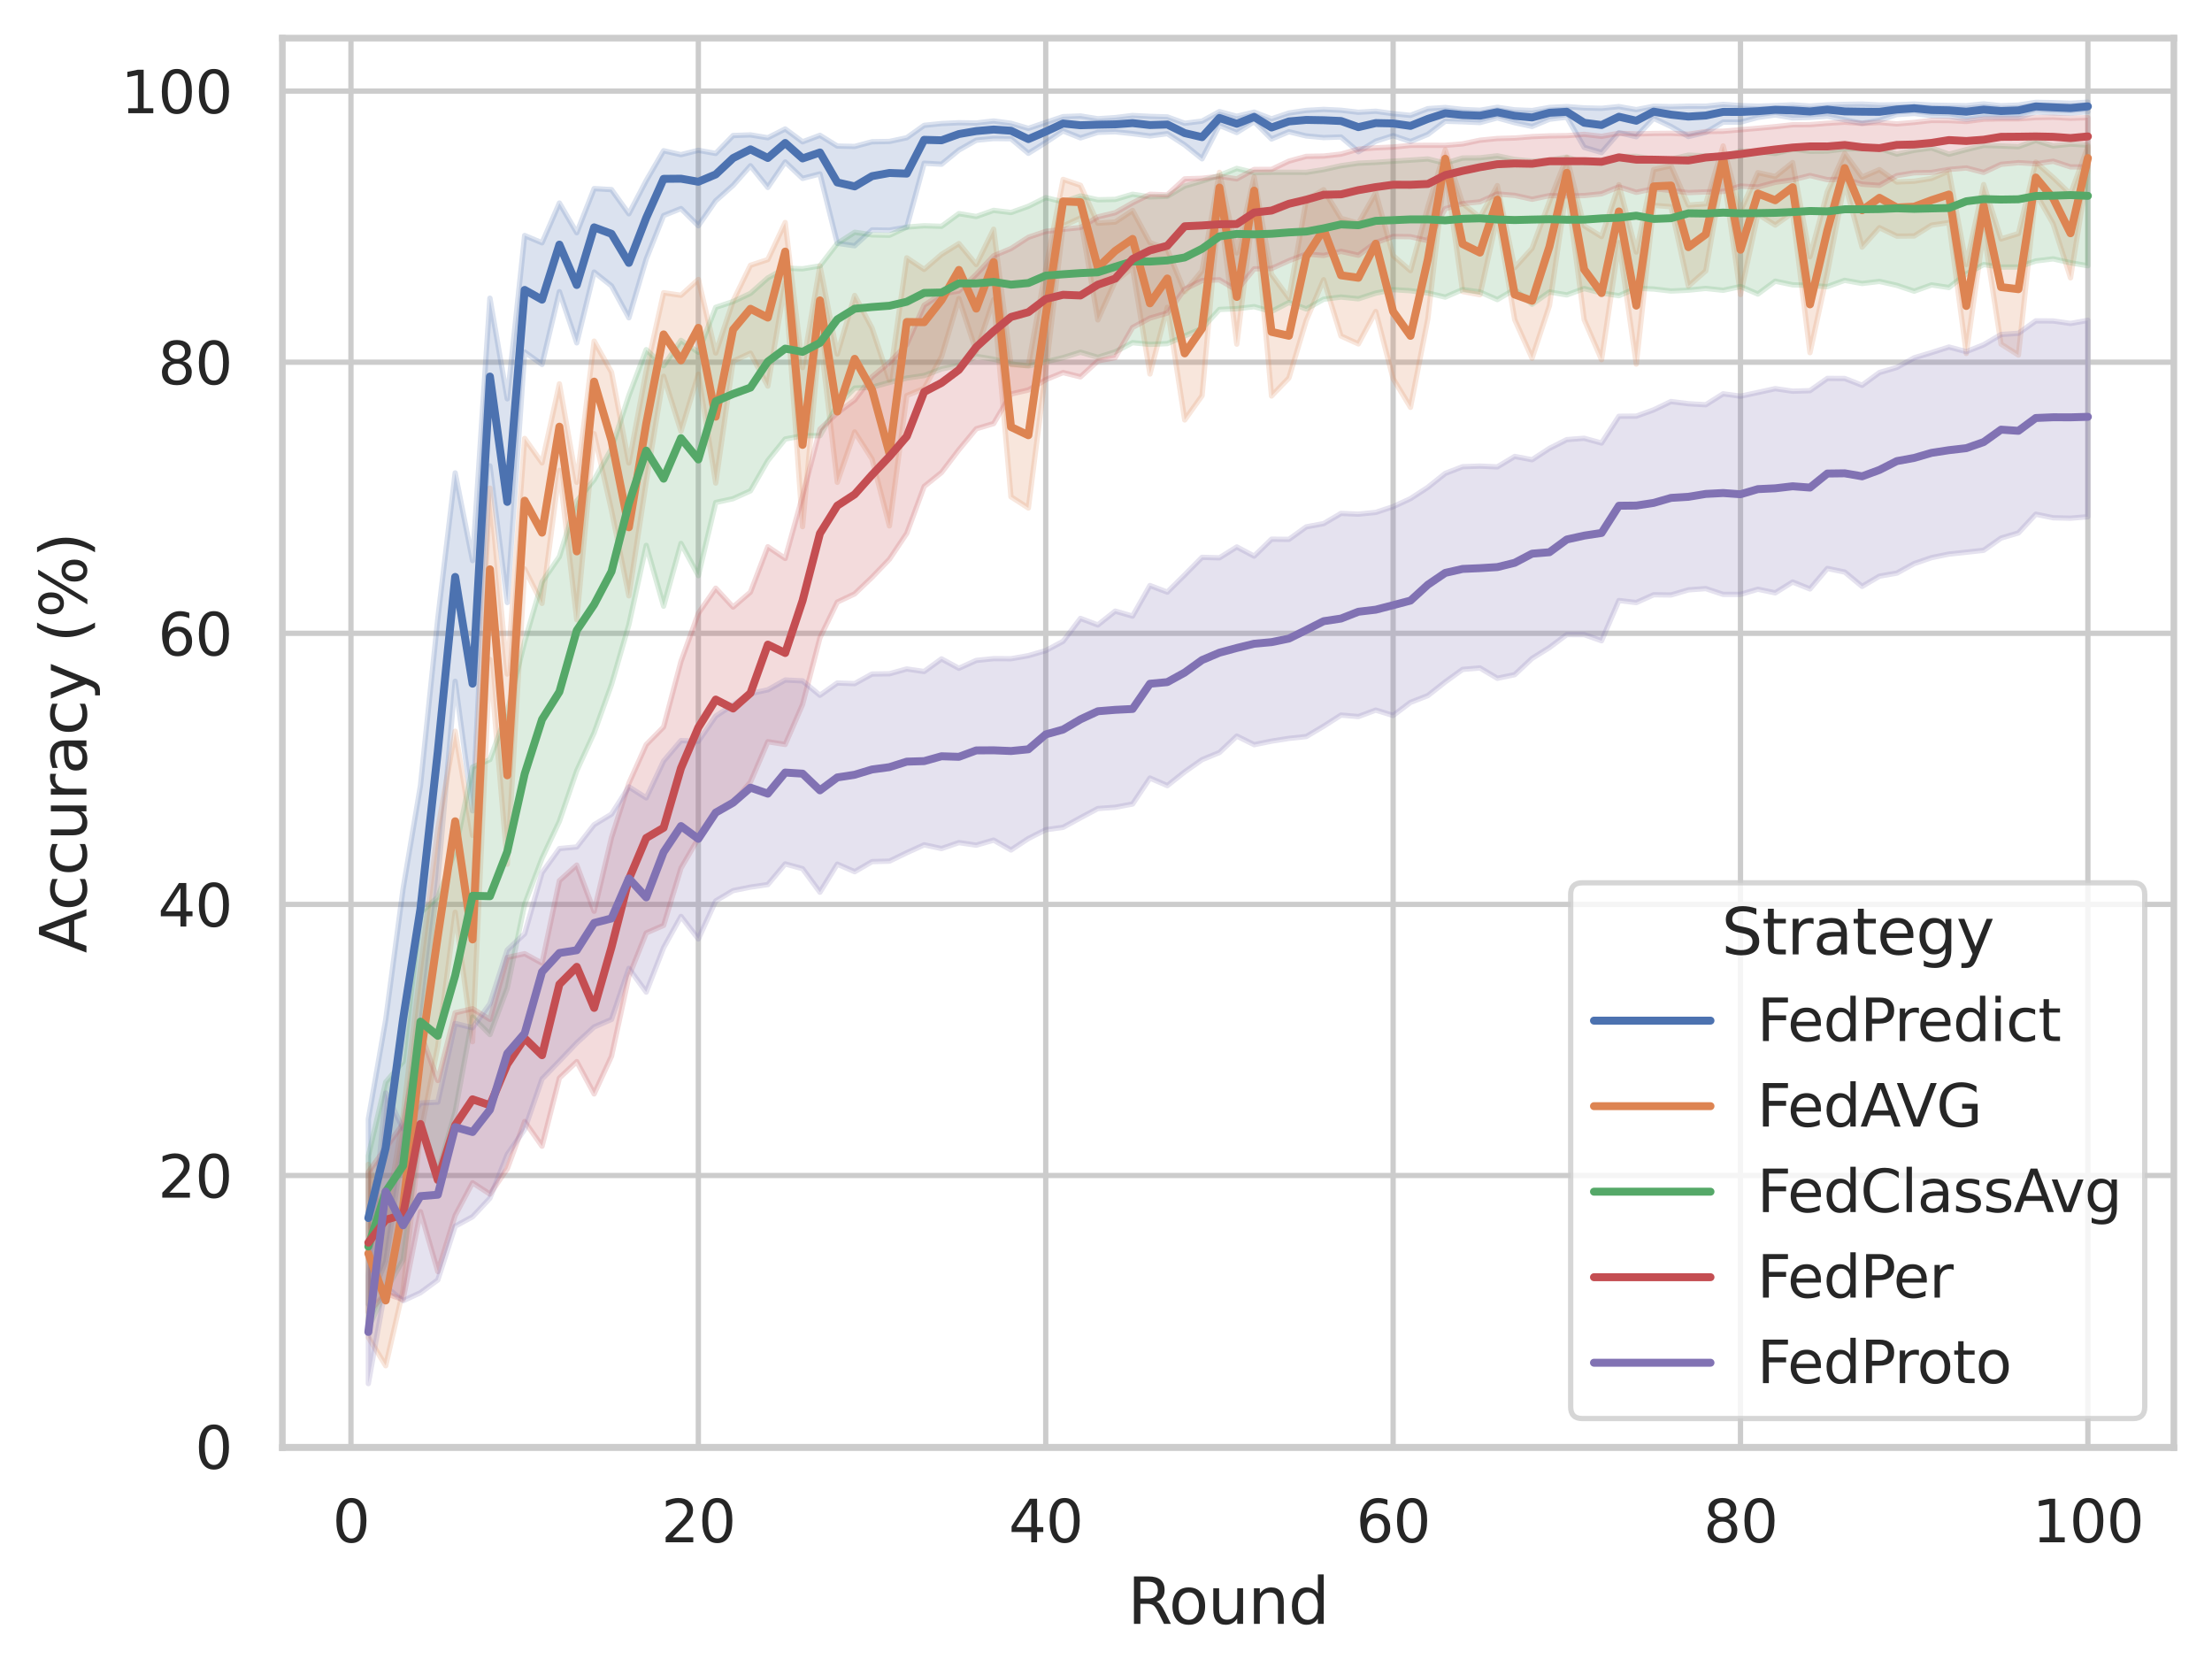 <?xml version="1.0" encoding="utf-8" standalone="no"?>
<!DOCTYPE svg PUBLIC "-//W3C//DTD SVG 1.1//EN"
  "http://www.w3.org/Graphics/SVG/1.1/DTD/svg11.dtd">
<svg xmlns:xlink="http://www.w3.org/1999/xlink" width="417.63pt" height="316.272pt" viewBox="0 0 417.63 316.272" xmlns="http://www.w3.org/2000/svg" version="1.1">
 <defs>
  <style type="text/css">*{stroke-linejoin: round; stroke-linecap: butt}</style>
 </defs>
 <g id="figure_1">
  <g id="patch_1">
   <path d="M 0 316.272 
L 417.63 316.272 
L 417.63 0 
L 0 0 
z
" style="fill: #ffffff"/>
  </g>
  <g id="axes_1">
   <g id="patch_2">
    <path d="M 53.31 273.312 
L 410.43 273.312 
L 410.43 7.2 
L 53.31 7.2 
z
" style="fill: #ffffff"/>
   </g>
   <g id="matplotlib.axis_1">
    <g id="xtick_1">
     <g id="line2d_1">
      <path d="M 66.263 273.312 
L 66.263 7.2 
" clip-path="url(#p992cbdecd0)" style="fill: none; stroke: #cccccc; stroke-linecap: round"/>
     </g>
     <g id="text_1">
      <!-- 0 -->
      <g style="fill: #262626" transform="translate(62.764 291.17) scale(0.11 -0.11)">
       <defs>
        <path id="DejaVuSans-30" d="M 2034 4250 
Q 1547 4250 1301 3770 
Q 1056 3291 1056 2328 
Q 1056 1369 1301 889 
Q 1547 409 2034 409 
Q 2525 409 2770 889 
Q 3016 1369 3016 2328 
Q 3016 3291 2770 3770 
Q 2525 4250 2034 4250 
z
M 2034 4750 
Q 2819 4750 3233 4129 
Q 3647 3509 3647 2328 
Q 3647 1150 3233 529 
Q 2819 -91 2034 -91 
Q 1250 -91 836 529 
Q 422 1150 422 2328 
Q 422 3509 836 4129 
Q 1250 4750 2034 4750 
z
" transform="scale(0.016)"/>
       </defs>
       <use xlink:href="#DejaVuSans-30"/>
      </g>
     </g>
    </g>
    <g id="xtick_2">
     <g id="line2d_2">
      <path d="M 131.85 273.312 
L 131.85 7.2 
" clip-path="url(#p992cbdecd0)" style="fill: none; stroke: #cccccc; stroke-linecap: round"/>
     </g>
     <g id="text_2">
      <!-- 20 -->
      <g style="fill: #262626" transform="translate(124.851 291.17) scale(0.11 -0.11)">
       <defs>
        <path id="DejaVuSans-32" d="M 1228 531 
L 3431 531 
L 3431 0 
L 469 0 
L 469 531 
Q 828 903 1448 1529 
Q 2069 2156 2228 2338 
Q 2531 2678 2651 2914 
Q 2772 3150 2772 3378 
Q 2772 3750 2511 3984 
Q 2250 4219 1831 4219 
Q 1534 4219 1204 4116 
Q 875 4013 500 3803 
L 500 4441 
Q 881 4594 1212 4672 
Q 1544 4750 1819 4750 
Q 2544 4750 2975 4387 
Q 3406 4025 3406 3419 
Q 3406 3131 3298 2873 
Q 3191 2616 2906 2266 
Q 2828 2175 2409 1742 
Q 1991 1309 1228 531 
z
" transform="scale(0.016)"/>
       </defs>
       <use xlink:href="#DejaVuSans-32"/>
       <use xlink:href="#DejaVuSans-30" x="63.623"/>
      </g>
     </g>
    </g>
    <g id="xtick_3">
     <g id="line2d_3">
      <path d="M 197.437 273.312 
L 197.437 7.2 
" clip-path="url(#p992cbdecd0)" style="fill: none; stroke: #cccccc; stroke-linecap: round"/>
     </g>
     <g id="text_3">
      <!-- 40 -->
      <g style="fill: #262626" transform="translate(190.438 291.17) scale(0.11 -0.11)">
       <defs>
        <path id="DejaVuSans-34" d="M 2419 4116 
L 825 1625 
L 2419 1625 
L 2419 4116 
z
M 2253 4666 
L 3047 4666 
L 3047 1625 
L 3713 1625 
L 3713 1100 
L 3047 1100 
L 3047 0 
L 2419 0 
L 2419 1100 
L 313 1100 
L 313 1709 
L 2253 4666 
z
" transform="scale(0.016)"/>
       </defs>
       <use xlink:href="#DejaVuSans-34"/>
       <use xlink:href="#DejaVuSans-30" x="63.623"/>
      </g>
     </g>
    </g>
    <g id="xtick_4">
     <g id="line2d_4">
      <path d="M 263.024 273.312 
L 263.024 7.2 
" clip-path="url(#p992cbdecd0)" style="fill: none; stroke: #cccccc; stroke-linecap: round"/>
     </g>
     <g id="text_4">
      <!-- 60 -->
      <g style="fill: #262626" transform="translate(256.025 291.17) scale(0.11 -0.11)">
       <defs>
        <path id="DejaVuSans-36" d="M 2113 2584 
Q 1688 2584 1439 2293 
Q 1191 2003 1191 1497 
Q 1191 994 1439 701 
Q 1688 409 2113 409 
Q 2538 409 2786 701 
Q 3034 994 3034 1497 
Q 3034 2003 2786 2293 
Q 2538 2584 2113 2584 
z
M 3366 4563 
L 3366 3988 
Q 3128 4100 2886 4159 
Q 2644 4219 2406 4219 
Q 1781 4219 1451 3797 
Q 1122 3375 1075 2522 
Q 1259 2794 1537 2939 
Q 1816 3084 2150 3084 
Q 2853 3084 3261 2657 
Q 3669 2231 3669 1497 
Q 3669 778 3244 343 
Q 2819 -91 2113 -91 
Q 1303 -91 875 529 
Q 447 1150 447 2328 
Q 447 3434 972 4092 
Q 1497 4750 2381 4750 
Q 2619 4750 2861 4703 
Q 3103 4656 3366 4563 
z
" transform="scale(0.016)"/>
       </defs>
       <use xlink:href="#DejaVuSans-36"/>
       <use xlink:href="#DejaVuSans-30" x="63.623"/>
      </g>
     </g>
    </g>
    <g id="xtick_5">
     <g id="line2d_5">
      <path d="M 328.61 273.312 
L 328.61 7.2 
" clip-path="url(#p992cbdecd0)" style="fill: none; stroke: #cccccc; stroke-linecap: round"/>
     </g>
     <g id="text_5">
      <!-- 80 -->
      <g style="fill: #262626" transform="translate(321.612 291.17) scale(0.11 -0.11)">
       <defs>
        <path id="DejaVuSans-38" d="M 2034 2216 
Q 1584 2216 1326 1975 
Q 1069 1734 1069 1313 
Q 1069 891 1326 650 
Q 1584 409 2034 409 
Q 2484 409 2743 651 
Q 3003 894 3003 1313 
Q 3003 1734 2745 1975 
Q 2488 2216 2034 2216 
z
M 1403 2484 
Q 997 2584 770 2862 
Q 544 3141 544 3541 
Q 544 4100 942 4425 
Q 1341 4750 2034 4750 
Q 2731 4750 3128 4425 
Q 3525 4100 3525 3541 
Q 3525 3141 3298 2862 
Q 3072 2584 2669 2484 
Q 3125 2378 3379 2068 
Q 3634 1759 3634 1313 
Q 3634 634 3220 271 
Q 2806 -91 2034 -91 
Q 1263 -91 848 271 
Q 434 634 434 1313 
Q 434 1759 690 2068 
Q 947 2378 1403 2484 
z
M 1172 3481 
Q 1172 3119 1398 2916 
Q 1625 2713 2034 2713 
Q 2441 2713 2670 2916 
Q 2900 3119 2900 3481 
Q 2900 3844 2670 4047 
Q 2441 4250 2034 4250 
Q 1625 4250 1398 4047 
Q 1172 3844 1172 3481 
z
" transform="scale(0.016)"/>
       </defs>
       <use xlink:href="#DejaVuSans-38"/>
       <use xlink:href="#DejaVuSans-30" x="63.623"/>
      </g>
     </g>
    </g>
    <g id="xtick_6">
     <g id="line2d_6">
      <path d="M 394.197 273.312 
L 394.197 7.2 
" clip-path="url(#p992cbdecd0)" style="fill: none; stroke: #cccccc; stroke-linecap: round"/>
     </g>
     <g id="text_6">
      <!-- 100 -->
      <g style="fill: #262626" transform="translate(383.699 291.17) scale(0.11 -0.11)">
       <defs>
        <path id="DejaVuSans-31" d="M 794 531 
L 1825 531 
L 1825 4091 
L 703 3866 
L 703 4441 
L 1819 4666 
L 2450 4666 
L 2450 531 
L 3481 531 
L 3481 0 
L 794 0 
L 794 531 
z
" transform="scale(0.016)"/>
       </defs>
       <use xlink:href="#DejaVuSans-31"/>
       <use xlink:href="#DejaVuSans-30" x="63.623"/>
       <use xlink:href="#DejaVuSans-30" x="127.246"/>
      </g>
     </g>
    </g>
    <g id="text_7">
     <!-- Round -->
     <g style="fill: #262626" transform="translate(212.886 306.576) scale(0.12 -0.12)">
      <defs>
       <path id="DejaVuSans-52" d="M 2841 2188 
Q 3044 2119 3236 1894 
Q 3428 1669 3622 1275 
L 4263 0 
L 3584 0 
L 2988 1197 
Q 2756 1666 2539 1819 
Q 2322 1972 1947 1972 
L 1259 1972 
L 1259 0 
L 628 0 
L 628 4666 
L 2053 4666 
Q 2853 4666 3247 4331 
Q 3641 3997 3641 3322 
Q 3641 2881 3436 2590 
Q 3231 2300 2841 2188 
z
M 1259 4147 
L 1259 2491 
L 2053 2491 
Q 2509 2491 2742 2702 
Q 2975 2913 2975 3322 
Q 2975 3731 2742 3939 
Q 2509 4147 2053 4147 
L 1259 4147 
z
" transform="scale(0.016)"/>
       <path id="DejaVuSans-6f" d="M 1959 3097 
Q 1497 3097 1228 2736 
Q 959 2375 959 1747 
Q 959 1119 1226 758 
Q 1494 397 1959 397 
Q 2419 397 2687 759 
Q 2956 1122 2956 1747 
Q 2956 2369 2687 2733 
Q 2419 3097 1959 3097 
z
M 1959 3584 
Q 2709 3584 3137 3096 
Q 3566 2609 3566 1747 
Q 3566 888 3137 398 
Q 2709 -91 1959 -91 
Q 1206 -91 779 398 
Q 353 888 353 1747 
Q 353 2609 779 3096 
Q 1206 3584 1959 3584 
z
" transform="scale(0.016)"/>
       <path id="DejaVuSans-75" d="M 544 1381 
L 544 3500 
L 1119 3500 
L 1119 1403 
Q 1119 906 1312 657 
Q 1506 409 1894 409 
Q 2359 409 2629 706 
Q 2900 1003 2900 1516 
L 2900 3500 
L 3475 3500 
L 3475 0 
L 2900 0 
L 2900 538 
Q 2691 219 2414 64 
Q 2138 -91 1772 -91 
Q 1169 -91 856 284 
Q 544 659 544 1381 
z
M 1991 3584 
L 1991 3584 
z
" transform="scale(0.016)"/>
       <path id="DejaVuSans-6e" d="M 3513 2113 
L 3513 0 
L 2938 0 
L 2938 2094 
Q 2938 2591 2744 2837 
Q 2550 3084 2163 3084 
Q 1697 3084 1428 2787 
Q 1159 2491 1159 1978 
L 1159 0 
L 581 0 
L 581 3500 
L 1159 3500 
L 1159 2956 
Q 1366 3272 1645 3428 
Q 1925 3584 2291 3584 
Q 2894 3584 3203 3211 
Q 3513 2838 3513 2113 
z
" transform="scale(0.016)"/>
       <path id="DejaVuSans-64" d="M 2906 2969 
L 2906 4863 
L 3481 4863 
L 3481 0 
L 2906 0 
L 2906 525 
Q 2725 213 2448 61 
Q 2172 -91 1784 -91 
Q 1150 -91 751 415 
Q 353 922 353 1747 
Q 353 2572 751 3078 
Q 1150 3584 1784 3584 
Q 2172 3584 2448 3432 
Q 2725 3281 2906 2969 
z
M 947 1747 
Q 947 1113 1208 752 
Q 1469 391 1925 391 
Q 2381 391 2643 752 
Q 2906 1113 2906 1747 
Q 2906 2381 2643 2742 
Q 2381 3103 1925 3103 
Q 1469 3103 1208 2742 
Q 947 2381 947 1747 
z
" transform="scale(0.016)"/>
      </defs>
      <use xlink:href="#DejaVuSans-52"/>
      <use xlink:href="#DejaVuSans-6f" x="64.982"/>
      <use xlink:href="#DejaVuSans-75" x="126.164"/>
      <use xlink:href="#DejaVuSans-6e" x="189.543"/>
      <use xlink:href="#DejaVuSans-64" x="252.922"/>
     </g>
    </g>
   </g>
   <g id="matplotlib.axis_2">
    <g id="ytick_1">
     <g id="line2d_7">
      <path d="M 53.31 273.112 
L 410.43 273.112 
" clip-path="url(#p992cbdecd0)" style="fill: none; stroke: #cccccc; stroke-linecap: round"/>
     </g>
     <g id="text_8">
      <!-- 0 -->
      <g style="fill: #262626" transform="translate(36.811 277.291) scale(0.11 -0.11)">
       <use xlink:href="#DejaVuSans-30"/>
      </g>
     </g>
    </g>
    <g id="ytick_2">
     <g id="line2d_8">
      <path d="M 53.31 221.929 
L 410.43 221.929 
" clip-path="url(#p992cbdecd0)" style="fill: none; stroke: #cccccc; stroke-linecap: round"/>
     </g>
     <g id="text_9">
      <!-- 20 -->
      <g style="fill: #262626" transform="translate(29.812 226.108) scale(0.11 -0.11)">
       <use xlink:href="#DejaVuSans-32"/>
       <use xlink:href="#DejaVuSans-30" x="63.623"/>
      </g>
     </g>
    </g>
    <g id="ytick_3">
     <g id="line2d_9">
      <path d="M 53.31 170.745 
L 410.43 170.745 
" clip-path="url(#p992cbdecd0)" style="fill: none; stroke: #cccccc; stroke-linecap: round"/>
     </g>
     <g id="text_10">
      <!-- 40 -->
      <g style="fill: #262626" transform="translate(29.812 174.924) scale(0.11 -0.11)">
       <use xlink:href="#DejaVuSans-34"/>
       <use xlink:href="#DejaVuSans-30" x="63.623"/>
      </g>
     </g>
    </g>
    <g id="ytick_4">
     <g id="line2d_10">
      <path d="M 53.31 119.562 
L 410.43 119.562 
" clip-path="url(#p992cbdecd0)" style="fill: none; stroke: #cccccc; stroke-linecap: round"/>
     </g>
     <g id="text_11">
      <!-- 60 -->
      <g style="fill: #262626" transform="translate(29.812 123.741) scale(0.11 -0.11)">
       <use xlink:href="#DejaVuSans-36"/>
       <use xlink:href="#DejaVuSans-30" x="63.623"/>
      </g>
     </g>
    </g>
    <g id="ytick_5">
     <g id="line2d_11">
      <path d="M 53.31 68.379 
L 410.43 68.379 
" clip-path="url(#p992cbdecd0)" style="fill: none; stroke: #cccccc; stroke-linecap: round"/>
     </g>
     <g id="text_12">
      <!-- 80 -->
      <g style="fill: #262626" transform="translate(29.812 72.558) scale(0.11 -0.11)">
       <use xlink:href="#DejaVuSans-38"/>
       <use xlink:href="#DejaVuSans-30" x="63.623"/>
      </g>
     </g>
    </g>
    <g id="ytick_6">
     <g id="line2d_12">
      <path d="M 53.31 17.195 
L 410.43 17.195 
" clip-path="url(#p992cbdecd0)" style="fill: none; stroke: #cccccc; stroke-linecap: round"/>
     </g>
     <g id="text_13">
      <!-- 100 -->
      <g style="fill: #262626" transform="translate(22.814 21.374) scale(0.11 -0.11)">
       <use xlink:href="#DejaVuSans-31"/>
       <use xlink:href="#DejaVuSans-30" x="63.623"/>
       <use xlink:href="#DejaVuSans-30" x="127.246"/>
      </g>
     </g>
    </g>
    <g id="text_14">
     <!-- Accuracy (%) -->
     <g style="fill: #262626" transform="translate(16.318 179.939) rotate(-90) scale(0.12 -0.12)">
      <defs>
       <path id="DejaVuSans-41" d="M 2188 4044 
L 1331 1722 
L 3047 1722 
L 2188 4044 
z
M 1831 4666 
L 2547 4666 
L 4325 0 
L 3669 0 
L 3244 1197 
L 1141 1197 
L 716 0 
L 50 0 
L 1831 4666 
z
" transform="scale(0.016)"/>
       <path id="DejaVuSans-63" d="M 3122 3366 
L 3122 2828 
Q 2878 2963 2633 3030 
Q 2388 3097 2138 3097 
Q 1578 3097 1268 2742 
Q 959 2388 959 1747 
Q 959 1106 1268 751 
Q 1578 397 2138 397 
Q 2388 397 2633 464 
Q 2878 531 3122 666 
L 3122 134 
Q 2881 22 2623 -34 
Q 2366 -91 2075 -91 
Q 1284 -91 818 406 
Q 353 903 353 1747 
Q 353 2603 823 3093 
Q 1294 3584 2113 3584 
Q 2378 3584 2631 3529 
Q 2884 3475 3122 3366 
z
" transform="scale(0.016)"/>
       <path id="DejaVuSans-72" d="M 2631 2963 
Q 2534 3019 2420 3045 
Q 2306 3072 2169 3072 
Q 1681 3072 1420 2755 
Q 1159 2438 1159 1844 
L 1159 0 
L 581 0 
L 581 3500 
L 1159 3500 
L 1159 2956 
Q 1341 3275 1631 3429 
Q 1922 3584 2338 3584 
Q 2397 3584 2469 3576 
Q 2541 3569 2628 3553 
L 2631 2963 
z
" transform="scale(0.016)"/>
       <path id="DejaVuSans-61" d="M 2194 1759 
Q 1497 1759 1228 1600 
Q 959 1441 959 1056 
Q 959 750 1161 570 
Q 1363 391 1709 391 
Q 2188 391 2477 730 
Q 2766 1069 2766 1631 
L 2766 1759 
L 2194 1759 
z
M 3341 1997 
L 3341 0 
L 2766 0 
L 2766 531 
Q 2569 213 2275 61 
Q 1981 -91 1556 -91 
Q 1019 -91 701 211 
Q 384 513 384 1019 
Q 384 1609 779 1909 
Q 1175 2209 1959 2209 
L 2766 2209 
L 2766 2266 
Q 2766 2663 2505 2880 
Q 2244 3097 1772 3097 
Q 1472 3097 1187 3025 
Q 903 2953 641 2809 
L 641 3341 
Q 956 3463 1253 3523 
Q 1550 3584 1831 3584 
Q 2591 3584 2966 3190 
Q 3341 2797 3341 1997 
z
" transform="scale(0.016)"/>
       <path id="DejaVuSans-79" d="M 2059 -325 
Q 1816 -950 1584 -1140 
Q 1353 -1331 966 -1331 
L 506 -1331 
L 506 -850 
L 844 -850 
Q 1081 -850 1212 -737 
Q 1344 -625 1503 -206 
L 1606 56 
L 191 3500 
L 800 3500 
L 1894 763 
L 2988 3500 
L 3597 3500 
L 2059 -325 
z
" transform="scale(0.016)"/>
       <path id="DejaVuSans-20" transform="scale(0.016)"/>
       <path id="DejaVuSans-28" d="M 1984 4856 
Q 1566 4138 1362 3434 
Q 1159 2731 1159 2009 
Q 1159 1288 1364 580 
Q 1569 -128 1984 -844 
L 1484 -844 
Q 1016 -109 783 600 
Q 550 1309 550 2009 
Q 550 2706 781 3412 
Q 1013 4119 1484 4856 
L 1984 4856 
z
" transform="scale(0.016)"/>
       <path id="DejaVuSans-25" d="M 4653 2053 
Q 4381 2053 4226 1822 
Q 4072 1591 4072 1178 
Q 4072 772 4226 539 
Q 4381 306 4653 306 
Q 4919 306 5073 539 
Q 5228 772 5228 1178 
Q 5228 1588 5073 1820 
Q 4919 2053 4653 2053 
z
M 4653 2450 
Q 5147 2450 5437 2106 
Q 5728 1763 5728 1178 
Q 5728 594 5436 251 
Q 5144 -91 4653 -91 
Q 4153 -91 3862 251 
Q 3572 594 3572 1178 
Q 3572 1766 3864 2108 
Q 4156 2450 4653 2450 
z
M 1428 4353 
Q 1159 4353 1004 4120 
Q 850 3888 850 3481 
Q 850 3069 1003 2837 
Q 1156 2606 1428 2606 
Q 1700 2606 1854 2837 
Q 2009 3069 2009 3481 
Q 2009 3884 1853 4118 
Q 1697 4353 1428 4353 
z
M 4250 4750 
L 4750 4750 
L 1831 -91 
L 1331 -91 
L 4250 4750 
z
M 1428 4750 
Q 1922 4750 2215 4408 
Q 2509 4066 2509 3481 
Q 2509 2891 2217 2550 
Q 1925 2209 1428 2209 
Q 931 2209 642 2551 
Q 353 2894 353 3481 
Q 353 4063 643 4406 
Q 934 4750 1428 4750 
z
" transform="scale(0.016)"/>
       <path id="DejaVuSans-29" d="M 513 4856 
L 1013 4856 
Q 1481 4119 1714 3412 
Q 1947 2706 1947 2009 
Q 1947 1309 1714 600 
Q 1481 -109 1013 -844 
L 513 -844 
Q 928 -128 1133 580 
Q 1338 1288 1338 2009 
Q 1338 2731 1133 3434 
Q 928 4138 513 4856 
z
" transform="scale(0.016)"/>
      </defs>
      <use xlink:href="#DejaVuSans-41"/>
      <use xlink:href="#DejaVuSans-63" x="66.658"/>
      <use xlink:href="#DejaVuSans-63" x="121.639"/>
      <use xlink:href="#DejaVuSans-75" x="176.619"/>
      <use xlink:href="#DejaVuSans-72" x="239.998"/>
      <use xlink:href="#DejaVuSans-61" x="281.111"/>
      <use xlink:href="#DejaVuSans-63" x="342.391"/>
      <use xlink:href="#DejaVuSans-79" x="397.371"/>
      <use xlink:href="#DejaVuSans-20" x="456.551"/>
      <use xlink:href="#DejaVuSans-28" x="488.338"/>
      <use xlink:href="#DejaVuSans-25" x="527.352"/>
      <use xlink:href="#DejaVuSans-29" x="622.371"/>
     </g>
    </g>
   </g>
   <g id="PolyCollection_1">
    <defs>
     <path id="md6d53a6811" d="M 69.543 -104.988 
L 69.543 -70.067 
L 72.822 -78.124 
L 76.101 -99.977 
L 79.381 -122.292 
L 82.66 -150.175 
L 85.939 -187.648 
L 89.219 -163.192 
L 92.498 -228.314 
L 95.777 -202.52 
L 99.057 -249.813 
L 102.336 -247.47 
L 105.615 -261.216 
L 108.895 -251.543 
L 112.174 -264.909 
L 115.453 -262.295 
L 118.733 -256.274 
L 122.012 -267.371 
L 125.291 -275.582 
L 128.571 -276.9 
L 131.85 -273.649 
L 135.13 -278.372 
L 138.409 -281.282 
L 141.688 -284.982 
L 144.968 -280.891 
L 148.247 -285.697 
L 151.526 -282.59 
L 154.806 -283.439 
L 158.085 -270.335 
L 161.364 -269.873 
L 164.644 -272.861 
L 167.923 -272.815 
L 171.202 -273.389 
L 174.482 -285.457 
L 177.761 -285.27 
L 181.04 -287.943 
L 184.32 -289.8 
L 187.599 -290.115 
L 190.878 -290.082 
L 194.158 -287.327 
L 197.437 -289.38 
L 200.716 -291.559 
L 203.996 -290.24 
L 207.275 -291.292 
L 210.554 -291.393 
L 213.834 -291.045 
L 217.113 -290.601 
L 220.392 -291.042 
L 223.672 -288.914 
L 226.951 -286.286 
L 230.23 -292.614 
L 233.51 -291.249 
L 236.789 -293.308 
L 240.068 -290.033 
L 243.348 -291.405 
L 246.627 -290.605 
L 249.906 -290.3 
L 253.186 -290.408 
L 256.465 -287.625 
L 259.744 -289.615 
L 263.024 -290.659 
L 266.303 -289.556 
L 269.582 -290.901 
L 272.862 -293.391 
L 276.141 -293.286 
L 279.42 -293.132 
L 282.7 -294.019 
L 285.979 -293.109 
L 289.258 -292.401 
L 292.538 -293.766 
L 295.817 -294.148 
L 299.096 -288.448 
L 302.376 -287.481 
L 305.655 -291.22 
L 308.934 -290.46 
L 312.214 -293.941 
L 315.493 -292.391 
L 318.772 -290.497 
L 322.052 -291.274 
L 325.331 -293.218 
L 328.61 -293.211 
L 331.89 -294.108 
L 335.169 -294.575 
L 338.449 -294.019 
L 341.728 -294.114 
L 345.007 -294.337 
L 348.287 -293.657 
L 351.566 -292.993 
L 354.845 -293.568 
L 358.125 -294.642 
L 361.404 -294.851 
L 364.683 -294.441 
L 367.963 -294.337 
L 371.242 -293.748 
L 374.521 -294.183 
L 377.801 -294.118 
L 381.08 -294.124 
L 384.359 -295.124 
L 387.639 -294.96 
L 390.918 -294.894 
L 394.197 -295.18 
L 394.197 -296.976 
L 394.197 -296.976 
L 390.918 -296.769 
L 387.639 -296.887 
L 384.359 -296.945 
L 381.08 -296.436 
L 377.801 -296.308 
L 374.521 -296.658 
L 371.242 -296.317 
L 367.963 -296.37 
L 364.683 -296.433 
L 361.404 -296.626 
L 358.125 -296.49 
L 354.845 -296.454 
L 351.566 -296.618 
L 348.287 -296.564 
L 345.007 -296.476 
L 341.728 -296.255 
L 338.449 -296.479 
L 335.169 -296.335 
L 331.89 -296.235 
L 328.61 -296.33 
L 325.331 -296.568 
L 322.052 -296.23 
L 318.772 -296.233 
L 315.493 -296.14 
L 312.214 -296.208 
L 308.934 -295.576 
L 305.655 -296.15 
L 302.376 -295.821 
L 299.096 -295.903 
L 295.817 -296.144 
L 292.538 -295.986 
L 289.258 -295.4 
L 285.979 -295.534 
L 282.7 -296.011 
L 279.42 -295.451 
L 276.141 -295.607 
L 272.862 -295.974 
L 269.582 -295.76 
L 266.303 -294.494 
L 263.024 -294.818 
L 259.744 -295.269 
L 256.465 -295.075 
L 253.186 -295.457 
L 249.906 -295.616 
L 246.627 -295.424 
L 243.348 -294.934 
L 240.068 -293.832 
L 236.789 -295.101 
L 233.51 -294.318 
L 230.23 -295.199 
L 226.951 -293.406 
L 223.672 -293.001 
L 220.392 -294.201 
L 217.113 -294.297 
L 213.834 -294.469 
L 210.554 -294.066 
L 207.275 -293.85 
L 203.996 -294.378 
L 200.716 -294.253 
L 197.437 -293.146 
L 194.158 -292.034 
L 190.878 -292.994 
L 187.599 -293.43 
L 184.32 -293.048 
L 181.04 -293.1 
L 177.761 -292.944 
L 174.482 -292.607 
L 171.202 -290.27 
L 167.923 -289.563 
L 164.644 -289.505 
L 161.364 -288.624 
L 158.085 -288.696 
L 154.806 -290.724 
L 151.526 -289.5 
L 148.247 -291.931 
L 144.968 -290.263 
L 141.688 -290.804 
L 138.409 -290.685 
L 135.13 -287.304 
L 131.85 -287.896 
L 128.571 -287.073 
L 125.291 -287.815 
L 122.012 -282.179 
L 118.733 -275.906 
L 115.453 -280.476 
L 112.174 -280.666 
L 108.895 -272.335 
L 105.615 -277.944 
L 102.336 -270.43 
L 99.057 -271.808 
L 95.777 -240.975 
L 92.498 -259.979 
L 89.219 -210.428 
L 85.939 -226.992 
L 82.66 -199.515 
L 79.381 -167.941 
L 76.101 -148.453 
L 72.822 -123.742 
L 69.543 -104.988 
z
" style="stroke: #4c72b0; stroke-opacity: 0.2"/>
    </defs>
    <g clip-path="url(#p992cbdecd0)">
     <use xlink:href="#md6d53a6811" x="0" y="316.272" style="fill: #4c72b0; fill-opacity: 0.2; stroke: #4c72b0; stroke-opacity: 0.2"/>
    </g>
   </g>
   <g id="PolyCollection_2">
    <defs>
     <path id="mec3b3e0683" d="M 69.543 -96.452 
L 69.543 -63.806 
L 72.822 -58.428 
L 76.101 -72.687 
L 79.381 -102.131 
L 82.66 -118.752 
L 85.939 -144.045 
L 89.219 -119.603 
L 92.498 -191.777 
L 95.777 -153.11 
L 99.057 -208.865 
L 102.336 -202.35 
L 105.615 -227.484 
L 108.895 -199.277 
L 112.174 -234.39 
L 115.453 -219.908 
L 118.733 -203.776 
L 122.012 -225.352 
L 125.291 -245.236 
L 128.571 -234.846 
L 131.85 -245.64 
L 135.13 -225.073 
L 138.409 -248.083 
L 141.688 -249.595 
L 144.968 -243.382 
L 148.247 -262.949 
L 151.526 -216.842 
L 154.806 -253.027 
L 158.085 -225.215 
L 161.364 -234.727 
L 164.644 -229.6 
L 167.923 -216.981 
L 171.202 -241.584 
L 174.482 -242.946 
L 177.761 -248.934 
L 181.04 -259.897 
L 184.32 -249.915 
L 187.599 -259.697 
L 190.878 -222.48 
L 194.158 -220.366 
L 197.437 -246.189 
L 200.716 -273.604 
L 203.996 -275.12 
L 207.275 -255.879 
L 210.554 -263.185 
L 213.834 -265.714 
L 217.113 -245.666 
L 220.392 -258.241 
L 223.672 -236.988 
L 226.951 -241.57 
L 230.23 -277.883 
L 233.51 -251.298 
L 236.789 -277.772 
L 240.068 -241.511 
L 243.348 -244.914 
L 246.627 -255.794 
L 249.906 -263.459 
L 253.186 -252.836 
L 256.465 -251.343 
L 259.744 -257.463 
L 263.024 -244.792 
L 266.303 -239.373 
L 269.582 -256.106 
L 272.862 -284.59 
L 276.141 -261.236 
L 279.42 -260.628 
L 282.7 -275.317 
L 285.979 -255.936 
L 289.258 -248.642 
L 292.538 -258.575 
L 295.817 -280.821 
L 299.096 -255.92 
L 302.376 -248.368 
L 305.655 -270.473 
L 308.934 -247.535 
L 312.214 -277.499 
L 315.493 -277.244 
L 318.772 -262.26 
L 322.052 -265.137 
L 325.331 -283.884 
L 328.61 -260.662 
L 331.89 -275.833 
L 335.169 -273.773 
L 338.449 -276.119 
L 341.728 -249.69 
L 345.007 -264.724 
L 348.287 -281.785 
L 351.566 -269.615 
L 354.845 -273.284 
L 358.125 -271.692 
L 361.404 -271.719 
L 364.683 -273.764 
L 367.963 -274.245 
L 371.242 -249.541 
L 374.521 -272.674 
L 377.801 -251.312 
L 381.08 -249.239 
L 384.359 -279.77 
L 387.639 -274.026 
L 390.918 -263.818 
L 394.197 -284.047 
L 394.197 -288.57 
L 394.197 -288.57 
L 390.918 -279.625 
L 387.639 -282.777 
L 384.359 -285.662 
L 381.08 -272.175 
L 377.801 -271.162 
L 374.521 -281.434 
L 371.242 -266.317 
L 367.963 -283.987 
L 364.683 -282.593 
L 361.404 -282.061 
L 358.125 -281.919 
L 354.845 -284.248 
L 351.566 -282.839 
L 348.287 -287.321 
L 345.007 -280.084 
L 341.728 -267.807 
L 338.449 -285.581 
L 335.169 -282.953 
L 331.89 -283.67 
L 328.61 -276.424 
L 325.331 -288.72 
L 322.052 -277.795 
L 318.772 -277.55 
L 315.493 -284.967 
L 312.214 -284.261 
L 308.934 -268.689 
L 305.655 -281.403 
L 302.376 -271.603 
L 299.096 -273.639 
L 295.817 -286.543 
L 292.538 -278.247 
L 289.258 -269.384 
L 285.979 -265.754 
L 282.7 -281.229 
L 279.42 -275.246 
L 276.141 -277.87 
L 272.862 -287.972 
L 269.582 -277.196 
L 266.303 -265.166 
L 263.024 -268.017 
L 259.744 -279.877 
L 256.465 -274.116 
L 253.186 -275.052 
L 249.906 -280.458 
L 246.627 -278.492 
L 243.348 -259.987 
L 240.068 -264.488 
L 236.789 -282.862 
L 233.51 -268.527 
L 230.23 -283.733 
L 226.951 -265.141 
L 223.672 -261.214 
L 220.392 -269.198 
L 217.113 -270.473 
L 213.834 -276.538 
L 210.554 -274.356 
L 207.275 -274.141 
L 203.996 -281.288 
L 200.716 -282.402 
L 197.437 -265.505 
L 194.158 -247.271 
L 190.878 -247.441 
L 187.599 -272.999 
L 184.32 -266.327 
L 181.04 -270.286 
L 177.761 -268.238 
L 174.482 -265.409 
L 171.202 -267.602 
L 167.923 -244.491 
L 164.644 -254.331 
L 161.364 -260.493 
L 158.085 -249.423 
L 154.806 -266.073 
L 151.526 -246.865 
L 148.247 -274.262 
L 144.968 -267.269 
L 141.688 -266.186 
L 138.409 -259.458 
L 135.13 -249.629 
L 131.85 -263.515 
L 128.571 -260.524 
L 125.291 -261.007 
L 122.012 -246.278 
L 118.733 -228.866 
L 115.453 -246.004 
L 112.174 -251.868 
L 108.895 -225.217 
L 105.615 -243.803 
L 102.336 -228.876 
L 99.057 -233.498 
L 95.777 -189.012 
L 92.498 -224.114 
L 89.219 -158.557 
L 85.939 -178.222 
L 82.66 -159.725 
L 79.381 -133.321 
L 76.101 -105.626 
L 72.822 -85.478 
L 69.543 -96.452 
z
" style="stroke: #dd8452; stroke-opacity: 0.2"/>
    </defs>
    <g clip-path="url(#p992cbdecd0)">
     <use xlink:href="#mec3b3e0683" x="0" y="316.272" style="fill: #dd8452; fill-opacity: 0.2; stroke: #dd8452; stroke-opacity: 0.2"/>
    </g>
   </g>
   <g id="PolyCollection_3">
    <defs>
     <path id="m77e6c4cf4f" d="M 69.543 -98.002 
L 69.543 -65.6 
L 72.822 -72.598 
L 76.101 -78.425 
L 79.381 -103.241 
L 82.66 -94.961 
L 85.939 -106.353 
L 89.219 -124.262 
L 92.498 -120.95 
L 95.777 -129.71 
L 99.057 -145.567 
L 102.336 -154.225 
L 105.615 -161.222 
L 108.895 -170.77 
L 112.174 -177.921 
L 115.453 -187.036 
L 118.733 -198.33 
L 122.012 -213.308 
L 125.291 -201.825 
L 128.571 -213.68 
L 131.85 -207.595 
L 135.13 -221.408 
L 138.409 -222.124 
L 141.688 -223.605 
L 144.968 -229.314 
L 148.247 -233.385 
L 151.526 -234.011 
L 154.806 -234.013 
L 158.085 -239.74 
L 161.364 -242.994 
L 164.644 -243.159 
L 167.923 -244.077 
L 171.202 -244.892 
L 174.482 -245.37 
L 177.761 -246.614 
L 181.04 -247.296 
L 184.32 -249.003 
L 187.599 -248.46 
L 190.878 -247.568 
L 194.158 -247.182 
L 197.437 -247.951 
L 200.716 -248.758 
L 203.996 -249.776 
L 207.275 -248.812 
L 210.554 -249.841 
L 213.834 -251.577 
L 217.113 -251.258 
L 220.392 -251.401 
L 223.672 -252.846 
L 226.951 -254.268 
L 230.23 -257.852 
L 233.51 -257.993 
L 236.789 -258.373 
L 240.068 -257.477 
L 243.348 -259.161 
L 246.627 -257.942 
L 249.906 -259.781 
L 253.186 -260.192 
L 256.465 -259.862 
L 259.744 -260.931 
L 263.024 -261.589 
L 266.303 -261.385 
L 269.582 -260.95 
L 272.862 -260.184 
L 276.141 -261.602 
L 279.42 -261.142 
L 282.7 -259.714 
L 285.979 -261.632 
L 289.258 -258.837 
L 292.538 -261.146 
L 295.817 -260.594 
L 299.096 -261.789 
L 302.376 -260.957 
L 305.655 -260.449 
L 308.934 -261.866 
L 312.214 -261.706 
L 315.493 -261.327 
L 318.772 -261.489 
L 322.052 -261.82 
L 325.331 -261.465 
L 328.61 -262.178 
L 331.89 -260.76 
L 335.169 -263.19 
L 338.449 -262.5 
L 341.728 -262.378 
L 345.007 -262.163 
L 348.287 -263.347 
L 351.566 -262.751 
L 354.845 -263.141 
L 358.125 -262.398 
L 361.404 -261.302 
L 364.683 -262.48 
L 367.963 -261.992 
L 371.242 -264.562 
L 374.521 -266.324 
L 377.801 -265.845 
L 381.08 -265.862 
L 384.359 -267.004 
L 387.639 -267.4 
L 390.918 -266.66 
L 394.197 -266.102 
L 394.197 -288.874 
L 394.197 -288.874 
L 390.918 -289.074 
L 387.639 -288.725 
L 384.359 -289.751 
L 381.08 -288.575 
L 377.801 -288.724 
L 374.521 -288.83 
L 371.242 -288.023 
L 367.963 -287.154 
L 364.683 -288.337 
L 361.404 -287.899 
L 358.125 -287.177 
L 354.845 -288.265 
L 351.566 -288.174 
L 348.287 -288.164 
L 345.007 -287.752 
L 341.728 -287.712 
L 338.449 -288.121 
L 335.169 -287.295 
L 331.89 -287.668 
L 328.61 -287.78 
L 325.331 -286.632 
L 322.052 -286.833 
L 318.772 -286.981 
L 315.493 -286.222 
L 312.214 -286.213 
L 308.934 -286.752 
L 305.655 -286.72 
L 302.376 -285.989 
L 299.096 -285.503 
L 295.817 -286.607 
L 292.538 -286.039 
L 289.258 -285.853 
L 285.979 -286.168 
L 282.7 -286.856 
L 279.42 -286.472 
L 276.141 -286.437 
L 272.862 -285.469 
L 269.582 -286.263 
L 266.303 -286.043 
L 263.024 -285.843 
L 259.744 -285.612 
L 256.465 -285.463 
L 253.186 -284.987 
L 249.906 -284.26 
L 246.627 -283.734 
L 243.348 -283.741 
L 240.068 -283.736 
L 236.789 -283.678 
L 233.51 -284.476 
L 230.23 -283.146 
L 226.951 -282.105 
L 223.672 -281.154 
L 220.392 -279.216 
L 217.113 -279.1 
L 213.834 -279.599 
L 210.554 -278.627 
L 207.275 -278.558 
L 203.996 -279.28 
L 200.716 -278.161 
L 197.437 -278.96 
L 194.158 -277.326 
L 190.878 -276.147 
L 187.599 -276.556 
L 184.32 -275.395 
L 181.04 -275.943 
L 177.761 -273.542 
L 174.482 -273.648 
L 171.202 -273.397 
L 167.923 -271.856 
L 164.644 -271.926 
L 161.364 -272.422 
L 158.085 -270.313 
L 154.806 -266.079 
L 151.526 -265.527 
L 148.247 -265.639 
L 144.968 -263.795 
L 141.688 -260.881 
L 138.409 -259.336 
L 135.13 -258.249 
L 131.85 -249.773 
L 128.571 -252.007 
L 125.291 -247.224 
L 122.012 -250.257 
L 118.733 -241.603 
L 115.453 -231.56 
L 112.174 -225.691 
L 108.895 -221.698 
L 105.615 -211.184 
L 102.336 -206.395 
L 99.057 -195.14 
L 95.777 -181.928 
L 92.498 -172.872 
L 89.219 -171.448 
L 85.939 -155.566 
L 82.66 -146.884 
L 79.381 -143.942 
L 76.101 -115.832 
L 72.822 -111.976 
L 69.543 -98.002 
z
" style="stroke: #55a868; stroke-opacity: 0.2"/>
    </defs>
    <g clip-path="url(#p992cbdecd0)">
     <use xlink:href="#m77e6c4cf4f" x="0" y="316.272" style="fill: #55a868; fill-opacity: 0.2; stroke: #55a868; stroke-opacity: 0.2"/>
    </g>
   </g>
   <g id="PolyCollection_4">
    <defs>
     <path id="m8d50f9a5a2" d="M 69.543 -94.987 
L 69.543 -68.577 
L 72.822 -72.06 
L 76.101 -70.925 
L 79.381 -87.518 
L 82.66 -76.207 
L 85.939 -86.813 
L 89.219 -92.975 
L 92.498 -90.834 
L 95.777 -95.623 
L 99.057 -104.541 
L 102.336 -99.873 
L 105.615 -112.745 
L 108.895 -115.848 
L 112.174 -109.748 
L 115.453 -116.86 
L 118.733 -131.949 
L 122.012 -140.138 
L 125.291 -141.568 
L 128.571 -152.372 
L 131.85 -158.012 
L 135.13 -162.873 
L 138.409 -164.752 
L 141.688 -168.623 
L 144.968 -176.239 
L 148.247 -175.722 
L 151.526 -183.276 
L 154.806 -195.868 
L 158.085 -202.603 
L 161.364 -204.155 
L 164.644 -207.287 
L 167.923 -210.698 
L 171.202 -215.593 
L 174.482 -224.435 
L 177.761 -227.069 
L 181.04 -231.366 
L 184.32 -235.323 
L 187.599 -236.305 
L 190.878 -241.887 
L 194.158 -242.645 
L 197.437 -244.592 
L 200.716 -245.931 
L 203.996 -245.119 
L 207.275 -248.129 
L 210.554 -248.761 
L 213.834 -254.452 
L 217.113 -256.219 
L 220.392 -257.173 
L 223.672 -261.669 
L 226.951 -263.309 
L 230.23 -263.446 
L 233.51 -261.489 
L 236.789 -265.511 
L 240.068 -265.578 
L 243.348 -267.054 
L 246.627 -268.322 
L 249.906 -268.046 
L 253.186 -268.818 
L 256.465 -268.087 
L 259.744 -270.48 
L 263.024 -271.625 
L 266.303 -271.579 
L 269.582 -270.837 
L 272.862 -276.868 
L 276.141 -277.834 
L 279.42 -278.165 
L 282.7 -279.652 
L 285.979 -279.386 
L 289.258 -278.654 
L 292.538 -279.343 
L 295.817 -279.293 
L 299.096 -279.349 
L 302.376 -279.683 
L 305.655 -281.004 
L 308.934 -279.961 
L 312.214 -280.65 
L 315.493 -280.317 
L 318.772 -279.907 
L 322.052 -280.038 
L 325.331 -280.126 
L 328.61 -281.141 
L 331.89 -280.961 
L 335.169 -281.854 
L 338.449 -282.318 
L 341.728 -283.138 
L 345.007 -282.356 
L 348.287 -282.455 
L 351.566 -281.496 
L 354.845 -281.273 
L 358.125 -283.115 
L 361.404 -283.652 
L 364.683 -283.713 
L 367.963 -284.281 
L 371.242 -284.56 
L 374.521 -283.723 
L 377.801 -285.249 
L 381.08 -285.559 
L 384.359 -285.347 
L 387.639 -285.83 
L 390.918 -284.768 
L 394.197 -284.743 
L 394.197 -294.062 
L 394.197 -294.062 
L 390.918 -293.951 
L 387.639 -294.13 
L 384.359 -294.073 
L 381.08 -293.838 
L 377.801 -293.838 
L 374.521 -293.773 
L 371.242 -293.338 
L 367.963 -293.516 
L 364.683 -293.535 
L 361.404 -293.163 
L 358.125 -292.881 
L 354.845 -293.153 
L 351.566 -292.967 
L 348.287 -293.205 
L 345.007 -293.003 
L 341.728 -292.74 
L 338.449 -292.72 
L 335.169 -292.358 
L 331.89 -292.056 
L 328.61 -291.778 
L 325.331 -291.5 
L 322.052 -291.431 
L 318.772 -290.93 
L 315.493 -291.11 
L 312.214 -291.075 
L 308.934 -290.99 
L 305.655 -291.11 
L 302.376 -290.534 
L 299.096 -290.904 
L 295.817 -290.666 
L 292.538 -290.622 
L 289.258 -290.484 
L 285.979 -290.218 
L 282.7 -290.123 
L 279.42 -289.8 
L 276.141 -289.106 
L 272.862 -288.837 
L 269.582 -288.839 
L 266.303 -288.835 
L 263.024 -288.509 
L 259.744 -288.364 
L 256.465 -288.107 
L 253.186 -287.179 
L 249.906 -286.812 
L 246.627 -286.749 
L 243.348 -285.85 
L 240.068 -284.293 
L 236.789 -284.279 
L 233.51 -282.499 
L 230.23 -282.994 
L 226.951 -282.611 
L 223.672 -282.502 
L 220.392 -279.481 
L 217.113 -279.591 
L 213.834 -277.964 
L 210.554 -276.113 
L 207.275 -275.328 
L 203.996 -273.321 
L 200.716 -272.986 
L 197.437 -272.583 
L 194.158 -271.469 
L 190.878 -269.343 
L 187.599 -267.973 
L 184.32 -264.468 
L 181.04 -261.346 
L 177.761 -260.787 
L 174.482 -258.642 
L 171.202 -251.253 
L 167.923 -247.828 
L 164.644 -245.127 
L 161.364 -240.762 
L 158.085 -238.303 
L 154.806 -235.237 
L 151.526 -222.637 
L 148.247 -210.838 
L 144.968 -213.051 
L 141.688 -204.485 
L 138.409 -201.658 
L 135.13 -205.223 
L 131.85 -200.47 
L 128.571 -191.403 
L 125.291 -179.029 
L 122.012 -175.693 
L 118.733 -168.401 
L 115.453 -158.154 
L 112.174 -144.232 
L 108.895 -152.949 
L 105.615 -149.997 
L 102.336 -134.43 
L 99.057 -136.219 
L 95.777 -135.505 
L 92.498 -123.813 
L 89.219 -125.83 
L 85.939 -125.073 
L 82.66 -112.282 
L 79.381 -121.333 
L 76.101 -104.126 
L 72.822 -99.56 
L 69.543 -94.987 
z
" style="stroke: #c44e52; stroke-opacity: 0.2"/>
    </defs>
    <g clip-path="url(#p992cbdecd0)">
     <use xlink:href="#m8d50f9a5a2" x="0" y="316.272" style="fill: #c44e52; fill-opacity: 0.2; stroke: #c44e52; stroke-opacity: 0.2"/>
    </g>
   </g>
   <g id="PolyCollection_5">
    <defs>
     <path id="m95e765efcd" d="M 69.543 -75.464 
L 69.543 -55.056 
L 72.822 -73.339 
L 76.101 -70.696 
L 79.381 -72.217 
L 82.66 -74.632 
L 85.939 -84.77 
L 89.219 -86.557 
L 92.498 -90.061 
L 95.777 -98.324 
L 99.057 -103.054 
L 102.336 -112.564 
L 105.615 -115.944 
L 108.895 -119.387 
L 112.174 -122.388 
L 115.453 -123.812 
L 118.733 -133.448 
L 122.012 -128.968 
L 125.291 -137.356 
L 128.571 -143.26 
L 131.85 -139.004 
L 135.13 -146.183 
L 138.409 -148.127 
L 141.688 -148.791 
L 144.968 -149.272 
L 148.247 -153.172 
L 151.526 -152.268 
L 154.806 -147.822 
L 158.085 -153.128 
L 161.364 -151.7 
L 164.644 -153.605 
L 167.923 -153.695 
L 171.202 -155.282 
L 174.482 -156.774 
L 177.761 -156.072 
L 181.04 -157.191 
L 184.32 -156.707 
L 187.599 -157.665 
L 190.878 -155.8 
L 194.158 -157.964 
L 197.437 -159.624 
L 200.716 -160.081 
L 203.996 -161.876 
L 207.275 -163.626 
L 210.554 -163.86 
L 213.834 -164.479 
L 217.113 -169.38 
L 220.392 -167.951 
L 223.672 -170.552 
L 226.951 -172.854 
L 230.23 -174.202 
L 233.51 -177.304 
L 236.789 -175.681 
L 240.068 -176.351 
L 243.348 -176.869 
L 246.627 -177.219 
L 249.906 -179.17 
L 253.186 -181.267 
L 256.465 -180.988 
L 259.744 -182.211 
L 263.024 -181.198 
L 266.303 -183.672 
L 269.582 -184.947 
L 272.862 -187.528 
L 276.141 -189.891 
L 279.42 -190.166 
L 282.7 -188.217 
L 285.979 -188.898 
L 289.258 -191.972 
L 292.538 -194.017 
L 295.817 -196.47 
L 299.096 -196.459 
L 302.376 -195.302 
L 305.655 -202.898 
L 308.934 -202.512 
L 312.214 -203.985 
L 315.493 -203.942 
L 318.772 -204.907 
L 322.052 -205.145 
L 325.331 -204.058 
L 328.61 -204.062 
L 331.89 -205.028 
L 335.169 -204.346 
L 338.449 -206.391 
L 341.728 -205.082 
L 345.007 -208.946 
L 348.287 -208.274 
L 351.566 -205.563 
L 354.845 -207.496 
L 358.125 -208.07 
L 361.404 -209.872 
L 364.683 -210.992 
L 367.963 -211.663 
L 371.242 -212.013 
L 374.521 -212.378 
L 377.801 -214.685 
L 381.08 -215.66 
L 384.359 -219.193 
L 387.639 -218.519 
L 390.918 -218.442 
L 394.197 -218.718 
L 394.197 -255.794 
L 394.197 -255.794 
L 390.918 -255.207 
L 387.639 -255.677 
L 384.359 -255.694 
L 381.08 -253.347 
L 377.801 -253.117 
L 374.521 -251.187 
L 371.242 -249.884 
L 367.963 -250.757 
L 364.683 -249.709 
L 361.404 -248.721 
L 358.125 -246.902 
L 354.845 -245.936 
L 351.566 -243.537 
L 348.287 -244.816 
L 345.007 -244.831 
L 341.728 -242.517 
L 338.449 -242.417 
L 335.169 -242.894 
L 331.89 -242.177 
L 328.61 -241.471 
L 325.331 -241.924 
L 322.052 -239.858 
L 318.772 -240.051 
L 315.493 -240.467 
L 312.214 -238.891 
L 308.934 -237.707 
L 305.655 -237.683 
L 302.376 -232.629 
L 299.096 -233.527 
L 295.817 -233.276 
L 292.538 -231.617 
L 289.258 -229.476 
L 285.979 -230.099 
L 282.7 -228.126 
L 279.42 -228.278 
L 276.141 -228.159 
L 272.862 -226.896 
L 269.582 -224.272 
L 266.303 -222.134 
L 263.024 -220.618 
L 259.744 -219.535 
L 256.465 -219.206 
L 253.186 -219.343 
L 249.906 -217.421 
L 246.627 -216.806 
L 243.348 -214.444 
L 240.068 -214.474 
L 236.789 -211.281 
L 233.51 -213.01 
L 230.23 -210.957 
L 226.951 -211.052 
L 223.672 -207.737 
L 220.392 -204.483 
L 217.113 -205.729 
L 213.834 -199.955 
L 210.554 -200.897 
L 207.275 -198.286 
L 203.996 -199.521 
L 200.716 -195.196 
L 197.437 -193.439 
L 194.158 -192.489 
L 190.878 -191.908 
L 187.599 -191.923 
L 184.32 -191.59 
L 181.04 -190.103 
L 177.761 -191.882 
L 174.482 -189.494 
L 171.202 -189.976 
L 167.923 -189.07 
L 164.644 -189.02 
L 161.364 -187.208 
L 158.085 -187.33 
L 154.806 -185.007 
L 151.526 -187.73 
L 148.247 -187.888 
L 144.968 -186.043 
L 141.688 -185.34 
L 138.409 -183.24 
L 135.13 -181.07 
L 131.85 -176.328 
L 128.571 -176.454 
L 125.291 -172.596 
L 122.012 -165.638 
L 118.733 -167.724 
L 115.453 -162.565 
L 112.174 -160.576 
L 108.895 -156.377 
L 105.615 -156.065 
L 102.336 -151.496 
L 99.057 -139.997 
L 95.777 -136.925 
L 92.498 -126.777 
L 89.219 -122.227 
L 85.939 -123.057 
L 82.66 -108.19 
L 79.381 -108.031 
L 76.101 -103.181 
L 72.822 -109.922 
L 69.543 -75.464 
z
" style="stroke: #8172b3; stroke-opacity: 0.2"/>
    </defs>
    <g clip-path="url(#p992cbdecd0)">
     <use xlink:href="#m95e765efcd" x="0" y="316.272" style="fill: #8172b3; fill-opacity: 0.2; stroke: #8172b3; stroke-opacity: 0.2"/>
    </g>
   </g>
   <g id="line2d_13">
    <path d="M 69.543 229.956 
L 72.822 216.708 
L 76.101 192.406 
L 79.381 171.587 
L 82.66 141.835 
L 85.939 108.923 
L 89.219 129.073 
L 92.498 71.092 
L 95.777 94.751 
L 99.057 54.736 
L 102.336 56.574 
L 105.615 46.181 
L 108.895 53.799 
L 112.174 42.924 
L 115.453 44.145 
L 118.733 49.631 
L 122.012 41.113 
L 125.291 33.764 
L 128.571 33.735 
L 131.85 34.312 
L 135.13 32.933 
L 138.409 29.847 
L 141.688 28.196 
L 144.968 29.823 
L 148.247 26.995 
L 151.526 29.911 
L 154.806 28.789 
L 158.085 34.442 
L 161.364 35.191 
L 164.644 33.257 
L 167.923 32.657 
L 171.202 32.775 
L 174.482 26.4 
L 177.761 26.488 
L 181.04 25.309 
L 184.32 24.74 
L 187.599 24.454 
L 190.878 24.679 
L 194.158 26.256 
L 197.437 24.847 
L 200.716 23.314 
L 203.996 23.647 
L 207.275 23.544 
L 210.554 23.479 
L 213.834 23.237 
L 217.113 23.608 
L 220.392 23.503 
L 223.672 25.13 
L 226.951 25.891 
L 230.23 22.273 
L 233.51 23.366 
L 236.789 22.078 
L 240.068 24.07 
L 243.348 22.924 
L 246.627 22.641 
L 249.906 22.698 
L 253.186 22.845 
L 256.465 24.004 
L 259.744 23.237 
L 263.024 23.305 
L 266.303 23.769 
L 269.582 22.446 
L 272.862 21.385 
L 276.141 21.72 
L 279.42 21.84 
L 282.7 21.186 
L 285.979 21.865 
L 289.258 22.176 
L 292.538 21.291 
L 295.817 21.107 
L 299.096 23.181 
L 302.376 23.604 
L 305.655 22.038 
L 308.934 22.792 
L 312.214 21.081 
L 315.493 21.644 
L 318.772 22.009 
L 322.052 21.811 
L 325.331 21.122 
L 328.61 21.137 
L 331.89 20.993 
L 335.169 20.729 
L 338.449 20.843 
L 341.728 21.047 
L 345.007 20.692 
L 348.287 21.032 
L 351.566 21.087 
L 354.845 21.113 
L 358.125 20.669 
L 361.404 20.44 
L 364.683 20.766 
L 367.963 20.831 
L 371.242 21.09 
L 374.521 20.697 
L 377.801 20.965 
L 381.08 20.842 
L 384.359 20.097 
L 387.639 20.268 
L 390.918 20.402 
L 394.197 20.086 
" clip-path="url(#p992cbdecd0)" style="fill: none; stroke: #4c72b0; stroke-width: 1.5; stroke-linecap: round"/>
   </g>
   <g id="line2d_14">
    <path d="M 69.543 236.657 
L 72.822 245.521 
L 76.101 227.893 
L 79.381 199.478 
L 82.66 176.719 
L 85.939 155.053 
L 89.219 177.363 
L 92.498 107.481 
L 95.777 146.381 
L 99.057 94.529 
L 102.336 100.561 
L 105.615 80.556 
L 108.895 104.101 
L 112.174 72.046 
L 115.453 83.152 
L 118.733 99.543 
L 122.012 79.961 
L 125.291 63.132 
L 128.571 68.03 
L 131.85 61.899 
L 135.13 78.664 
L 138.409 62.231 
L 141.688 58.299 
L 144.968 59.961 
L 148.247 47.496 
L 151.526 83.99 
L 154.806 56.713 
L 158.085 77.689 
L 161.364 67.745 
L 164.644 73.584 
L 167.923 85.616 
L 171.202 60.79 
L 174.482 60.829 
L 177.761 56.667 
L 181.04 50.961 
L 184.32 58.262 
L 187.599 49.492 
L 190.878 80.613 
L 194.158 82.17 
L 197.437 59.521 
L 200.716 38.026 
L 203.996 38.163 
L 207.275 50.513 
L 210.554 47.371 
L 213.834 45.109 
L 217.113 57.266 
L 220.392 52.576 
L 223.672 66.717 
L 226.951 62.003 
L 230.23 35.414 
L 233.51 56.055 
L 236.789 35.996 
L 240.068 62.658 
L 243.348 63.392 
L 246.627 48.421 
L 249.906 43.318 
L 253.186 51.976 
L 256.465 52.443 
L 259.744 46.003 
L 263.024 58.821 
L 266.303 63.407 
L 269.582 48.927 
L 272.862 29.974 
L 276.141 46.069 
L 279.42 47.686 
L 282.7 37.7 
L 285.979 55.606 
L 289.258 56.784 
L 292.538 46.561 
L 295.817 32.625 
L 299.096 50.881 
L 302.376 55.333 
L 305.655 39.922 
L 308.934 57.697 
L 312.214 35.187 
L 315.493 35.029 
L 318.772 46.66 
L 322.052 44.247 
L 325.331 29.796 
L 328.61 47.147 
L 331.89 36.533 
L 335.169 37.805 
L 338.449 35.341 
L 341.728 57.461 
L 345.007 43.524 
L 348.287 31.732 
L 351.566 39.694 
L 354.845 37.345 
L 358.125 39.177 
L 361.404 39.022 
L 364.683 37.79 
L 367.963 36.721 
L 371.242 57.768 
L 374.521 38.844 
L 377.801 54.202 
L 381.08 54.599 
L 384.359 33.512 
L 387.639 37.427 
L 390.918 44.038 
L 394.197 29.845 
" clip-path="url(#p992cbdecd0)" style="fill: none; stroke: #dd8452; stroke-width: 1.5; stroke-linecap: round"/>
   </g>
   <g id="line2d_15">
    <path d="M 69.543 235.332 
L 72.822 224.999 
L 76.101 220.083 
L 79.381 192.881 
L 82.66 195.552 
L 85.939 184.172 
L 89.219 169.121 
L 92.498 169.207 
L 95.777 160.774 
L 99.057 146.108 
L 102.336 135.828 
L 105.615 130.607 
L 108.895 119.018 
L 112.174 114.127 
L 115.453 107.902 
L 118.733 95.042 
L 122.012 85.076 
L 125.291 90.37 
L 128.571 82.725 
L 131.85 86.74 
L 135.13 75.767 
L 138.409 74.373 
L 141.688 73.177 
L 144.968 68.262 
L 148.247 65.818 
L 151.526 66.427 
L 154.806 64.73 
L 158.085 60.295 
L 161.364 58.279 
L 164.644 57.966 
L 167.923 57.726 
L 171.202 56.966 
L 174.482 55.301 
L 177.761 55.224 
L 181.04 53.501 
L 184.32 53.507 
L 187.599 53.221 
L 190.878 53.737 
L 194.158 53.434 
L 197.437 52.031 
L 200.716 51.782 
L 203.996 51.56 
L 207.275 51.411 
L 210.554 50.357 
L 213.834 49.351 
L 217.113 49.382 
L 220.392 49.166 
L 223.672 48.609 
L 226.951 46.967 
L 230.23 44.629 
L 233.51 44.161 
L 236.789 44.243 
L 240.068 44.131 
L 243.348 43.88 
L 246.627 43.711 
L 249.906 43.108 
L 253.186 42.367 
L 256.465 42.524 
L 259.744 41.697 
L 263.024 41.568 
L 266.303 41.421 
L 269.582 41.42 
L 272.862 41.597 
L 276.141 41.309 
L 279.42 41.219 
L 282.7 41.443 
L 285.979 41.541 
L 289.258 41.456 
L 292.538 41.391 
L 295.817 41.478 
L 299.096 41.462 
L 302.376 41.232 
L 305.655 41.101 
L 308.934 40.719 
L 312.214 41.33 
L 315.493 41.201 
L 318.772 40.267 
L 322.052 40.313 
L 325.331 40.143 
L 328.61 40.277 
L 331.89 40.24 
L 335.169 40.18 
L 338.449 40.034 
L 341.728 39.835 
L 345.007 39.913 
L 348.287 39.51 
L 351.566 39.512 
L 354.845 39.469 
L 358.125 39.326 
L 361.404 39.429 
L 364.683 39.346 
L 367.963 39.274 
L 371.242 38.001 
L 374.521 37.588 
L 377.801 37.672 
L 381.08 37.625 
L 384.359 37.005 
L 387.639 36.944 
L 390.918 36.832 
L 394.197 36.976 
" clip-path="url(#p992cbdecd0)" style="fill: none; stroke: #55a868; stroke-width: 1.5; stroke-linecap: round"/>
   </g>
   <g id="line2d_16">
    <path d="M 69.543 234.601 
L 72.822 230.296 
L 76.101 229.304 
L 79.381 212.207 
L 82.66 222.778 
L 85.939 212.424 
L 89.219 207.545 
L 92.498 208.663 
L 95.777 200.916 
L 99.057 196.023 
L 102.336 199.215 
L 105.615 185.837 
L 108.895 182.535 
L 112.174 190.285 
L 115.453 178.817 
L 118.733 165.981 
L 122.012 158.204 
L 125.291 156.278 
L 128.571 145.017 
L 131.85 137.345 
L 135.13 132.076 
L 138.409 133.76 
L 141.688 130.85 
L 144.968 121.701 
L 148.247 123.281 
L 151.526 113.399 
L 154.806 100.721 
L 158.085 95.466 
L 161.364 93.333 
L 164.644 89.641 
L 167.923 86.182 
L 171.202 82.386 
L 174.482 73.988 
L 177.761 72.281 
L 181.04 69.824 
L 184.32 65.522 
L 187.599 62.533 
L 190.878 59.844 
L 194.158 58.937 
L 197.437 56.444 
L 200.716 55.652 
L 203.996 55.781 
L 207.275 53.747 
L 210.554 52.594 
L 213.834 48.894 
L 217.113 47.273 
L 220.392 46.393 
L 223.672 42.719 
L 226.951 42.57 
L 230.23 42.342 
L 233.51 42.298 
L 236.789 40.128 
L 240.068 39.753 
L 243.348 38.474 
L 246.627 37.695 
L 249.906 36.769 
L 253.186 36.691 
L 256.465 35.899 
L 259.744 35.321 
L 263.024 34.874 
L 266.303 34.884 
L 269.582 34.731 
L 272.862 33.061 
L 276.141 32.26 
L 279.42 31.566 
L 282.7 31.005 
L 285.979 30.858 
L 289.258 30.917 
L 292.538 30.445 
L 295.817 30.439 
L 299.096 30.425 
L 302.376 30.546 
L 305.655 29.701 
L 308.934 30.139 
L 312.214 30.146 
L 315.493 30.219 
L 318.772 30.296 
L 322.052 29.735 
L 325.331 29.463 
L 328.61 29.091 
L 331.89 28.632 
L 335.169 28.218 
L 338.449 27.855 
L 341.728 27.646 
L 345.007 27.651 
L 348.287 27.376 
L 351.566 27.804 
L 354.845 27.962 
L 358.125 27.359 
L 361.404 27.282 
L 364.683 26.978 
L 367.963 26.448 
L 371.242 26.622 
L 374.521 26.375 
L 377.801 25.832 
L 381.08 25.809 
L 384.359 25.761 
L 387.639 25.828 
L 390.918 26.066 
L 394.197 25.758 
" clip-path="url(#p992cbdecd0)" style="fill: none; stroke: #c44e52; stroke-width: 1.5; stroke-linecap: round"/>
   </g>
   <g id="line2d_17">
    <path d="M 69.543 251.463 
L 72.822 224.957 
L 76.101 231.33 
L 79.381 225.826 
L 82.66 225.557 
L 85.939 212.792 
L 89.219 213.718 
L 92.498 209.516 
L 95.777 198.893 
L 99.057 195.086 
L 102.336 183.485 
L 105.615 179.92 
L 108.895 179.397 
L 112.174 174.246 
L 115.453 173.396 
L 118.733 165.845 
L 122.012 169.419 
L 125.291 160.866 
L 128.571 155.957 
L 131.85 158.363 
L 135.13 153.413 
L 138.409 151.54 
L 141.688 148.7 
L 144.968 149.835 
L 148.247 145.852 
L 151.526 146.061 
L 154.806 149.21 
L 158.085 146.775 
L 161.364 146.267 
L 164.644 145.273 
L 167.923 144.833 
L 171.202 143.792 
L 174.482 143.695 
L 177.761 142.778 
L 181.04 142.882 
L 184.32 141.672 
L 187.599 141.652 
L 190.878 141.787 
L 194.158 141.461 
L 197.437 138.651 
L 200.716 137.733 
L 203.996 135.803 
L 207.275 134.281 
L 210.554 134.014 
L 213.834 133.847 
L 217.113 129.087 
L 220.392 128.78 
L 223.672 126.976 
L 226.951 124.612 
L 230.23 123.224 
L 233.51 122.333 
L 236.789 121.534 
L 240.068 121.231 
L 243.348 120.557 
L 246.627 118.934 
L 249.906 117.277 
L 253.186 116.779 
L 256.465 115.495 
L 259.744 115.105 
L 263.024 114.256 
L 266.303 113.388 
L 269.582 110.389 
L 272.862 108.16 
L 276.141 107.41 
L 279.42 107.266 
L 282.7 107.063 
L 285.979 106.254 
L 289.258 104.53 
L 292.538 104.257 
L 295.817 101.852 
L 299.096 101.121 
L 302.376 100.618 
L 305.655 95.482 
L 308.934 95.448 
L 312.214 94.945 
L 315.493 93.998 
L 318.772 93.796 
L 322.052 93.251 
L 325.331 93.08 
L 328.61 93.312 
L 331.89 92.346 
L 335.169 92.189 
L 338.449 91.807 
L 341.728 92.05 
L 345.007 89.401 
L 348.287 89.359 
L 351.566 89.926 
L 354.845 88.72 
L 358.125 87.053 
L 361.404 86.451 
L 364.683 85.496 
L 367.963 84.991 
L 371.242 84.611 
L 374.521 83.459 
L 377.801 81.115 
L 381.08 81.336 
L 384.359 78.915 
L 387.639 78.777 
L 390.918 78.789 
L 394.197 78.692 
" clip-path="url(#p992cbdecd0)" style="fill: none; stroke: #8172b3; stroke-width: 1.5; stroke-linecap: round"/>
   </g>
   <g id="line2d_18"/>
   <g id="line2d_19"/>
   <g id="line2d_20"/>
   <g id="line2d_21"/>
   <g id="line2d_22"/>
   <g id="patch_3">
    <path d="M 53.31 273.312 
L 53.31 7.2 
" style="fill: none; stroke: #cccccc; stroke-width: 1.25; stroke-linejoin: miter; stroke-linecap: square"/>
   </g>
   <g id="patch_4">
    <path d="M 410.43 273.312 
L 410.43 7.2 
" style="fill: none; stroke: #cccccc; stroke-width: 1.25; stroke-linejoin: miter; stroke-linecap: square"/>
   </g>
   <g id="patch_5">
    <path d="M 53.31 273.312 
L 410.43 273.312 
" style="fill: none; stroke: #cccccc; stroke-width: 1.25; stroke-linejoin: miter; stroke-linecap: square"/>
   </g>
   <g id="patch_6">
    <path d="M 53.31 7.2 
L 410.43 7.2 
" style="fill: none; stroke: #cccccc; stroke-width: 1.25; stroke-linejoin: miter; stroke-linecap: square"/>
   </g>
   <g id="legend_1">
    <g id="patch_7">
     <path d="M 298.746 267.812 
L 402.73 267.812 
Q 404.93 267.812 404.93 265.612 
L 404.93 168.869 
Q 404.93 166.669 402.73 166.669 
L 298.746 166.669 
Q 296.546 166.669 296.546 168.869 
L 296.546 265.612 
Q 296.546 267.812 298.746 267.812 
z
" style="fill: #ffffff; opacity: 0.8; stroke: #cccccc; stroke-linejoin: miter"/>
    </g>
    <g id="text_15">
     <!-- Strategy -->
     <g style="fill: #262626" transform="translate(325.029 180.187) scale(0.12 -0.12)">
      <defs>
       <path id="DejaVuSans-53" d="M 3425 4513 
L 3425 3897 
Q 3066 4069 2747 4153 
Q 2428 4238 2131 4238 
Q 1616 4238 1336 4038 
Q 1056 3838 1056 3469 
Q 1056 3159 1242 3001 
Q 1428 2844 1947 2747 
L 2328 2669 
Q 3034 2534 3370 2195 
Q 3706 1856 3706 1288 
Q 3706 609 3251 259 
Q 2797 -91 1919 -91 
Q 1588 -91 1214 -16 
Q 841 59 441 206 
L 441 856 
Q 825 641 1194 531 
Q 1563 422 1919 422 
Q 2459 422 2753 634 
Q 3047 847 3047 1241 
Q 3047 1584 2836 1778 
Q 2625 1972 2144 2069 
L 1759 2144 
Q 1053 2284 737 2584 
Q 422 2884 422 3419 
Q 422 4038 858 4394 
Q 1294 4750 2059 4750 
Q 2388 4750 2728 4690 
Q 3069 4631 3425 4513 
z
" transform="scale(0.016)"/>
       <path id="DejaVuSans-74" d="M 1172 4494 
L 1172 3500 
L 2356 3500 
L 2356 3053 
L 1172 3053 
L 1172 1153 
Q 1172 725 1289 603 
Q 1406 481 1766 481 
L 2356 481 
L 2356 0 
L 1766 0 
Q 1100 0 847 248 
Q 594 497 594 1153 
L 594 3053 
L 172 3053 
L 172 3500 
L 594 3500 
L 594 4494 
L 1172 4494 
z
" transform="scale(0.016)"/>
       <path id="DejaVuSans-65" d="M 3597 1894 
L 3597 1613 
L 953 1613 
Q 991 1019 1311 708 
Q 1631 397 2203 397 
Q 2534 397 2845 478 
Q 3156 559 3463 722 
L 3463 178 
Q 3153 47 2828 -22 
Q 2503 -91 2169 -91 
Q 1331 -91 842 396 
Q 353 884 353 1716 
Q 353 2575 817 3079 
Q 1281 3584 2069 3584 
Q 2775 3584 3186 3129 
Q 3597 2675 3597 1894 
z
M 3022 2063 
Q 3016 2534 2758 2815 
Q 2500 3097 2075 3097 
Q 1594 3097 1305 2825 
Q 1016 2553 972 2059 
L 3022 2063 
z
" transform="scale(0.016)"/>
       <path id="DejaVuSans-67" d="M 2906 1791 
Q 2906 2416 2648 2759 
Q 2391 3103 1925 3103 
Q 1463 3103 1205 2759 
Q 947 2416 947 1791 
Q 947 1169 1205 825 
Q 1463 481 1925 481 
Q 2391 481 2648 825 
Q 2906 1169 2906 1791 
z
M 3481 434 
Q 3481 -459 3084 -895 
Q 2688 -1331 1869 -1331 
Q 1566 -1331 1297 -1286 
Q 1028 -1241 775 -1147 
L 775 -588 
Q 1028 -725 1275 -790 
Q 1522 -856 1778 -856 
Q 2344 -856 2625 -561 
Q 2906 -266 2906 331 
L 2906 616 
Q 2728 306 2450 153 
Q 2172 0 1784 0 
Q 1141 0 747 490 
Q 353 981 353 1791 
Q 353 2603 747 3093 
Q 1141 3584 1784 3584 
Q 2172 3584 2450 3431 
Q 2728 3278 2906 2969 
L 2906 3500 
L 3481 3500 
L 3481 434 
z
" transform="scale(0.016)"/>
      </defs>
      <use xlink:href="#DejaVuSans-53"/>
      <use xlink:href="#DejaVuSans-74" x="63.477"/>
      <use xlink:href="#DejaVuSans-72" x="102.686"/>
      <use xlink:href="#DejaVuSans-61" x="143.799"/>
      <use xlink:href="#DejaVuSans-74" x="205.078"/>
      <use xlink:href="#DejaVuSans-65" x="244.287"/>
      <use xlink:href="#DejaVuSans-67" x="305.811"/>
      <use xlink:href="#DejaVuSans-79" x="369.287"/>
     </g>
    </g>
    <g id="line2d_23">
     <path d="M 300.946 192.691 
L 311.946 192.691 
L 322.946 192.691 
" style="fill: none; stroke: #4c72b0; stroke-width: 1.5; stroke-linecap: round"/>
    </g>
    <g id="text_16">
     <!-- FedPredict -->
     <g style="fill: #262626" transform="translate(331.746 196.541) scale(0.11 -0.11)">
      <defs>
       <path id="DejaVuSans-46" d="M 628 4666 
L 3309 4666 
L 3309 4134 
L 1259 4134 
L 1259 2759 
L 3109 2759 
L 3109 2228 
L 1259 2228 
L 1259 0 
L 628 0 
L 628 4666 
z
" transform="scale(0.016)"/>
       <path id="DejaVuSans-50" d="M 1259 4147 
L 1259 2394 
L 2053 2394 
Q 2494 2394 2734 2622 
Q 2975 2850 2975 3272 
Q 2975 3691 2734 3919 
Q 2494 4147 2053 4147 
L 1259 4147 
z
M 628 4666 
L 2053 4666 
Q 2838 4666 3239 4311 
Q 3641 3956 3641 3272 
Q 3641 2581 3239 2228 
Q 2838 1875 2053 1875 
L 1259 1875 
L 1259 0 
L 628 0 
L 628 4666 
z
" transform="scale(0.016)"/>
       <path id="DejaVuSans-69" d="M 603 3500 
L 1178 3500 
L 1178 0 
L 603 0 
L 603 3500 
z
M 603 4863 
L 1178 4863 
L 1178 4134 
L 603 4134 
L 603 4863 
z
" transform="scale(0.016)"/>
      </defs>
      <use xlink:href="#DejaVuSans-46"/>
      <use xlink:href="#DejaVuSans-65" x="52.02"/>
      <use xlink:href="#DejaVuSans-64" x="113.543"/>
      <use xlink:href="#DejaVuSans-50" x="177.02"/>
      <use xlink:href="#DejaVuSans-72" x="235.572"/>
      <use xlink:href="#DejaVuSans-65" x="274.436"/>
      <use xlink:href="#DejaVuSans-64" x="335.959"/>
      <use xlink:href="#DejaVuSans-69" x="399.436"/>
      <use xlink:href="#DejaVuSans-63" x="427.219"/>
      <use xlink:href="#DejaVuSans-74" x="482.199"/>
     </g>
    </g>
    <g id="line2d_24">
     <path d="M 300.946 208.837 
L 311.946 208.837 
L 322.946 208.837 
" style="fill: none; stroke: #dd8452; stroke-width: 1.5; stroke-linecap: round"/>
    </g>
    <g id="text_17">
     <!-- FedAVG -->
     <g style="fill: #262626" transform="translate(331.746 212.687) scale(0.11 -0.11)">
      <defs>
       <path id="DejaVuSans-56" d="M 1831 0 
L 50 4666 
L 709 4666 
L 2188 738 
L 3669 4666 
L 4325 4666 
L 2547 0 
L 1831 0 
z
" transform="scale(0.016)"/>
       <path id="DejaVuSans-47" d="M 3809 666 
L 3809 1919 
L 2778 1919 
L 2778 2438 
L 4434 2438 
L 4434 434 
Q 4069 175 3628 42 
Q 3188 -91 2688 -91 
Q 1594 -91 976 548 
Q 359 1188 359 2328 
Q 359 3472 976 4111 
Q 1594 4750 2688 4750 
Q 3144 4750 3555 4637 
Q 3966 4525 4313 4306 
L 4313 3634 
Q 3963 3931 3569 4081 
Q 3175 4231 2741 4231 
Q 1884 4231 1454 3753 
Q 1025 3275 1025 2328 
Q 1025 1384 1454 906 
Q 1884 428 2741 428 
Q 3075 428 3337 486 
Q 3600 544 3809 666 
z
" transform="scale(0.016)"/>
      </defs>
      <use xlink:href="#DejaVuSans-46"/>
      <use xlink:href="#DejaVuSans-65" x="52.02"/>
      <use xlink:href="#DejaVuSans-64" x="113.543"/>
      <use xlink:href="#DejaVuSans-41" x="177.02"/>
      <use xlink:href="#DejaVuSans-56" x="239.053"/>
      <use xlink:href="#DejaVuSans-47" x="307.461"/>
     </g>
    </g>
    <g id="line2d_25">
     <path d="M 300.946 224.982 
L 311.946 224.982 
L 322.946 224.982 
" style="fill: none; stroke: #55a868; stroke-width: 1.5; stroke-linecap: round"/>
    </g>
    <g id="text_18">
     <!-- FedClassAvg -->
     <g style="fill: #262626" transform="translate(331.746 228.832) scale(0.11 -0.11)">
      <defs>
       <path id="DejaVuSans-43" d="M 4122 4306 
L 4122 3641 
Q 3803 3938 3442 4084 
Q 3081 4231 2675 4231 
Q 1875 4231 1450 3742 
Q 1025 3253 1025 2328 
Q 1025 1406 1450 917 
Q 1875 428 2675 428 
Q 3081 428 3442 575 
Q 3803 722 4122 1019 
L 4122 359 
Q 3791 134 3420 21 
Q 3050 -91 2638 -91 
Q 1578 -91 968 557 
Q 359 1206 359 2328 
Q 359 3453 968 4101 
Q 1578 4750 2638 4750 
Q 3056 4750 3426 4639 
Q 3797 4528 4122 4306 
z
" transform="scale(0.016)"/>
       <path id="DejaVuSans-6c" d="M 603 4863 
L 1178 4863 
L 1178 0 
L 603 0 
L 603 4863 
z
" transform="scale(0.016)"/>
       <path id="DejaVuSans-73" d="M 2834 3397 
L 2834 2853 
Q 2591 2978 2328 3040 
Q 2066 3103 1784 3103 
Q 1356 3103 1142 2972 
Q 928 2841 928 2578 
Q 928 2378 1081 2264 
Q 1234 2150 1697 2047 
L 1894 2003 
Q 2506 1872 2764 1633 
Q 3022 1394 3022 966 
Q 3022 478 2636 193 
Q 2250 -91 1575 -91 
Q 1294 -91 989 -36 
Q 684 19 347 128 
L 347 722 
Q 666 556 975 473 
Q 1284 391 1588 391 
Q 1994 391 2212 530 
Q 2431 669 2431 922 
Q 2431 1156 2273 1281 
Q 2116 1406 1581 1522 
L 1381 1569 
Q 847 1681 609 1914 
Q 372 2147 372 2553 
Q 372 3047 722 3315 
Q 1072 3584 1716 3584 
Q 2034 3584 2315 3537 
Q 2597 3491 2834 3397 
z
" transform="scale(0.016)"/>
       <path id="DejaVuSans-76" d="M 191 3500 
L 800 3500 
L 1894 563 
L 2988 3500 
L 3597 3500 
L 2284 0 
L 1503 0 
L 191 3500 
z
" transform="scale(0.016)"/>
      </defs>
      <use xlink:href="#DejaVuSans-46"/>
      <use xlink:href="#DejaVuSans-65" x="52.02"/>
      <use xlink:href="#DejaVuSans-64" x="113.543"/>
      <use xlink:href="#DejaVuSans-43" x="177.02"/>
      <use xlink:href="#DejaVuSans-6c" x="246.844"/>
      <use xlink:href="#DejaVuSans-61" x="274.627"/>
      <use xlink:href="#DejaVuSans-73" x="335.906"/>
      <use xlink:href="#DejaVuSans-73" x="388.006"/>
      <use xlink:href="#DejaVuSans-41" x="440.105"/>
      <use xlink:href="#DejaVuSans-76" x="502.639"/>
      <use xlink:href="#DejaVuSans-67" x="561.818"/>
     </g>
    </g>
    <g id="line2d_26">
     <path d="M 300.946 241.128 
L 311.946 241.128 
L 322.946 241.128 
" style="fill: none; stroke: #c44e52; stroke-width: 1.5; stroke-linecap: round"/>
    </g>
    <g id="text_19">
     <!-- FedPer -->
     <g style="fill: #262626" transform="translate(331.746 244.978) scale(0.11 -0.11)">
      <use xlink:href="#DejaVuSans-46"/>
      <use xlink:href="#DejaVuSans-65" x="52.02"/>
      <use xlink:href="#DejaVuSans-64" x="113.543"/>
      <use xlink:href="#DejaVuSans-50" x="177.02"/>
      <use xlink:href="#DejaVuSans-65" x="233.697"/>
      <use xlink:href="#DejaVuSans-72" x="295.221"/>
     </g>
    </g>
    <g id="line2d_27">
     <path d="M 300.946 257.274 
L 311.946 257.274 
L 322.946 257.274 
" style="fill: none; stroke: #8172b3; stroke-width: 1.5; stroke-linecap: round"/>
    </g>
    <g id="text_20">
     <!-- FedProto -->
     <g style="fill: #262626" transform="translate(331.746 261.124) scale(0.11 -0.11)">
      <use xlink:href="#DejaVuSans-46"/>
      <use xlink:href="#DejaVuSans-65" x="52.02"/>
      <use xlink:href="#DejaVuSans-64" x="113.543"/>
      <use xlink:href="#DejaVuSans-50" x="177.02"/>
      <use xlink:href="#DejaVuSans-72" x="235.572"/>
      <use xlink:href="#DejaVuSans-6f" x="274.436"/>
      <use xlink:href="#DejaVuSans-74" x="335.617"/>
      <use xlink:href="#DejaVuSans-6f" x="374.826"/>
     </g>
    </g>
   </g>
  </g>
 </g>
 <defs>
  <clipPath id="p992cbdecd0">
   <rect x="53.31" y="7.2" width="357.12" height="266.112"/>
  </clipPath>
 </defs>
</svg>
